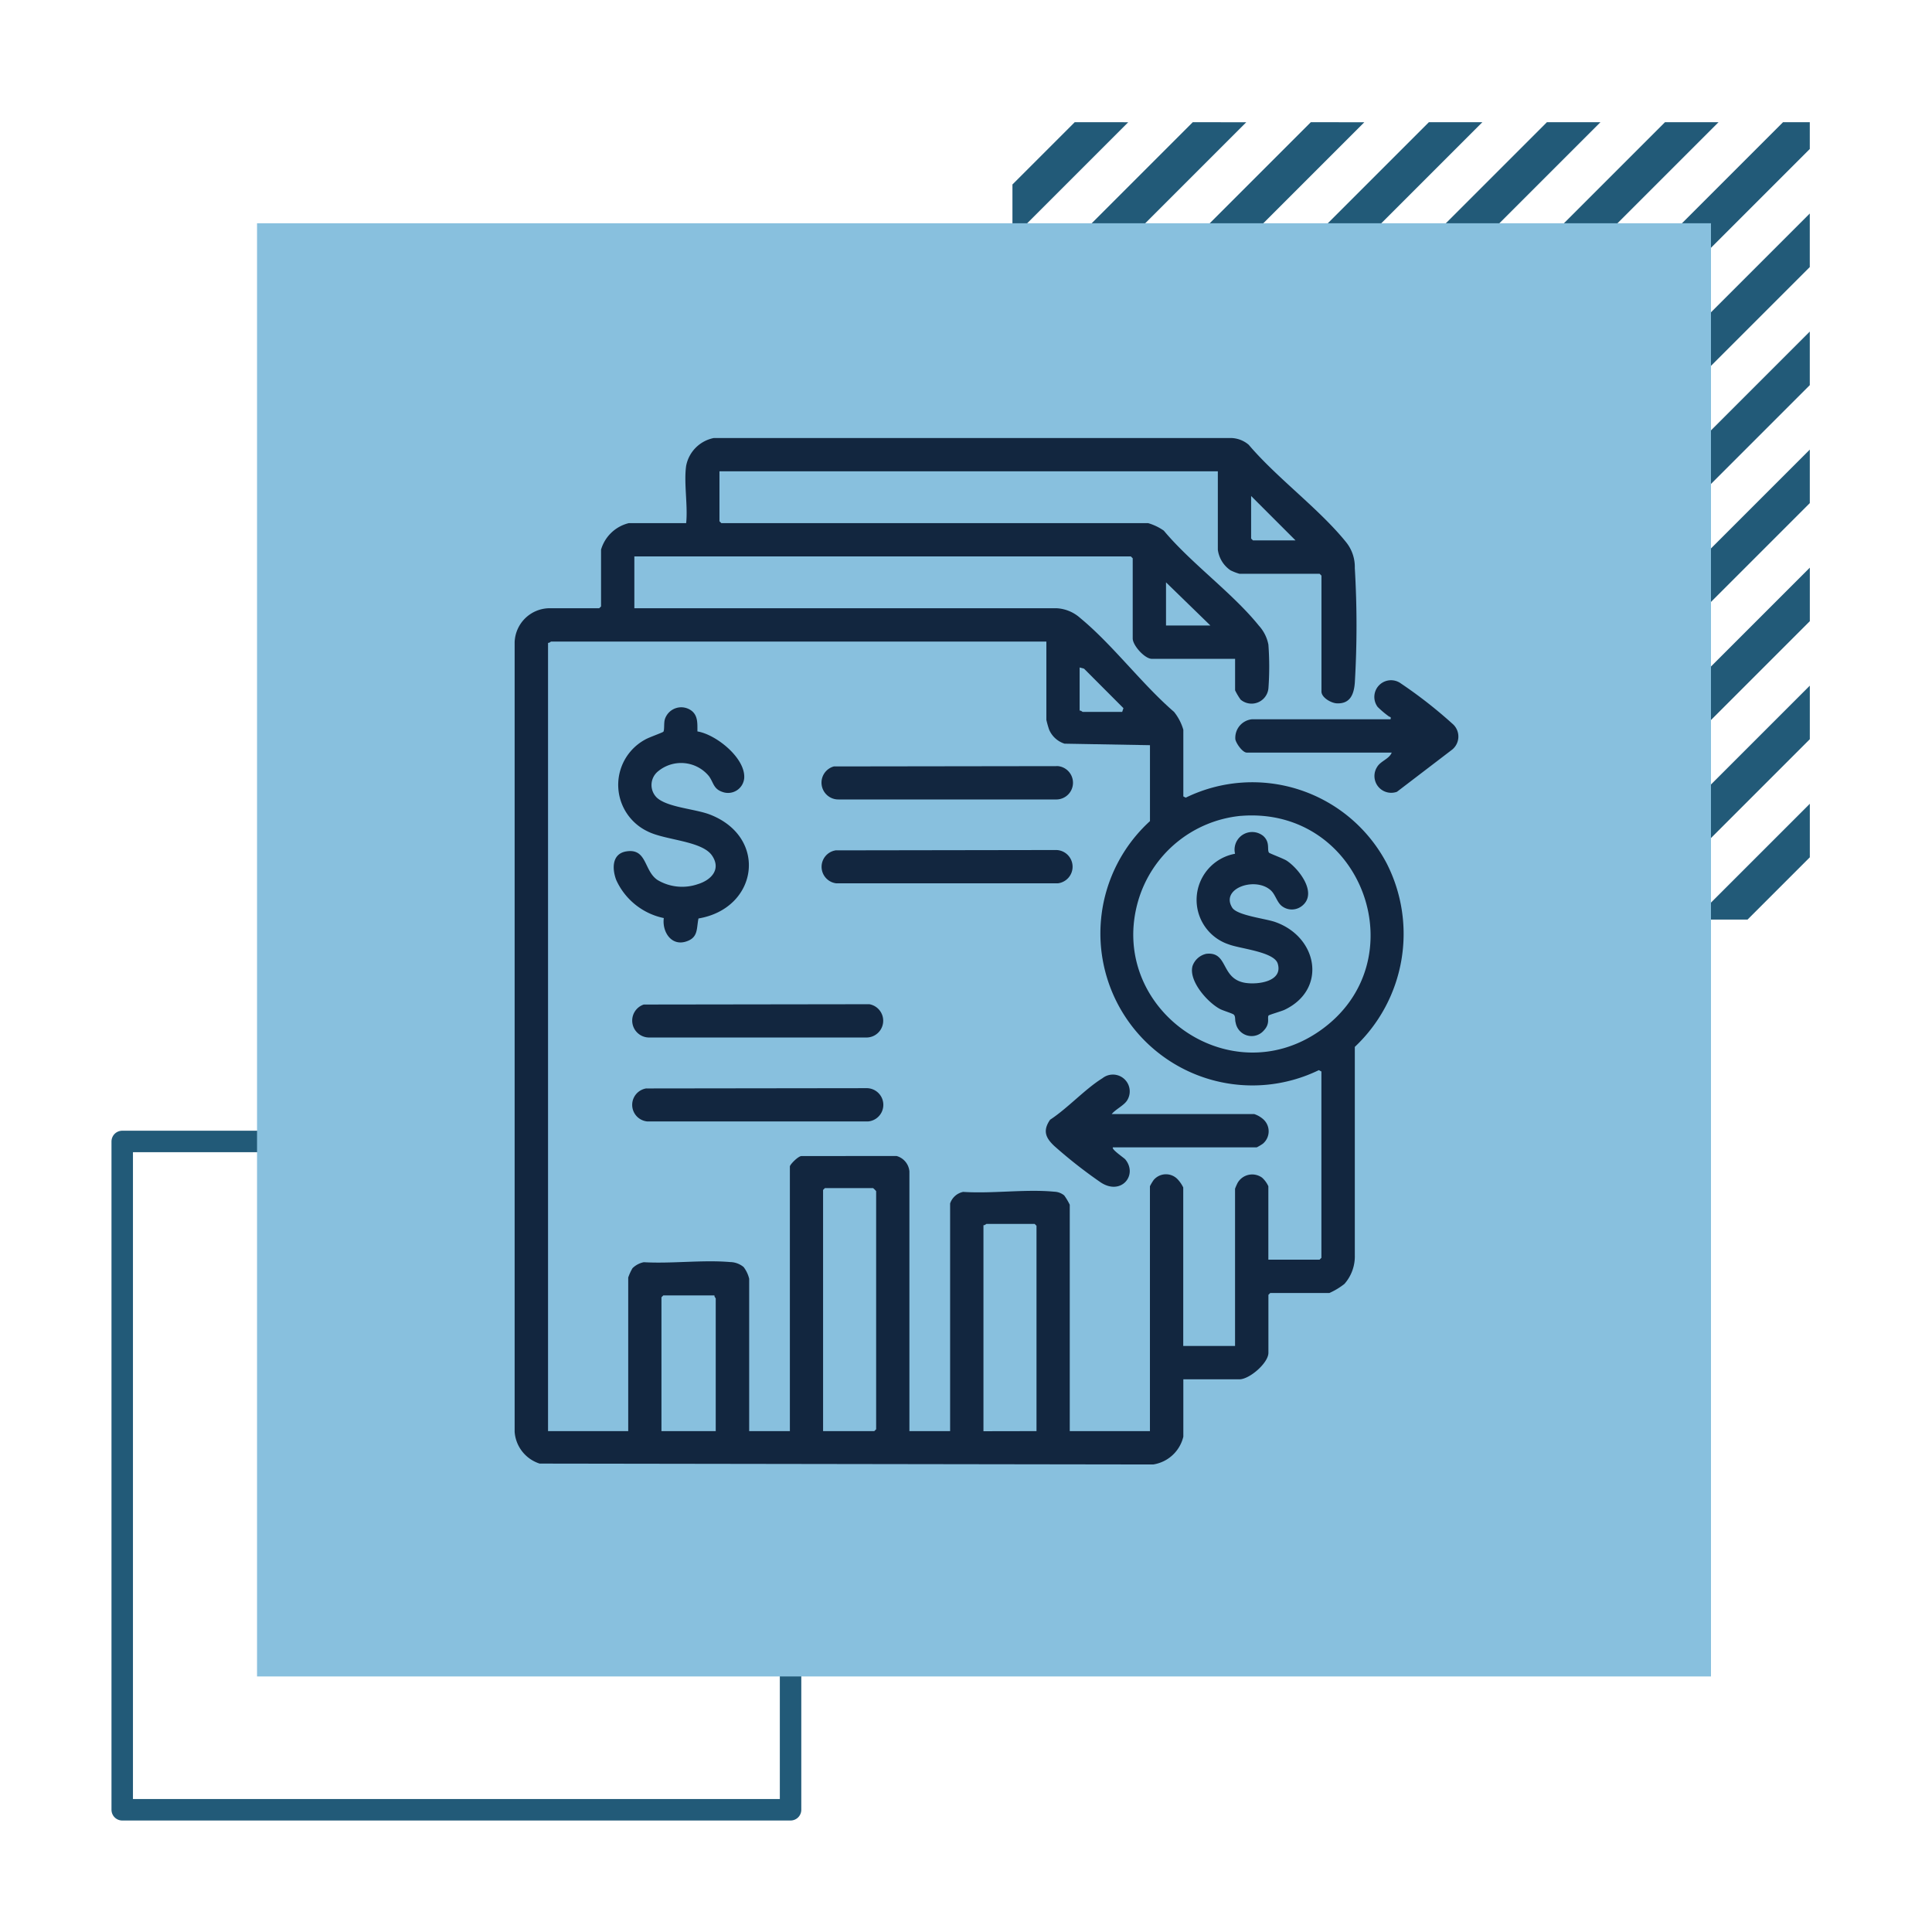 <svg xmlns="http://www.w3.org/2000/svg" xmlns:xlink="http://www.w3.org/1999/xlink" width="180" height="180" viewBox="0 0 180 180">
  <defs>
    <clipPath id="clip-path">
      <rect id="Rectangle_405186" data-name="Rectangle 405186" width="87.924" height="95.641" fill="#12263f"/>
    </clipPath>
  </defs>
  <g id="img13" transform="translate(-358.668 -5326)">
    <rect id="Rectangle_403656" data-name="Rectangle 403656" width="180" height="180" transform="translate(358.668 5326)" fill="none"/>
    <g id="Group_1101106" data-name="Group 1101106" transform="translate(-148.045 -2662)">
      <g id="Group_1101010" data-name="Group 1101010" transform="translate(601.04 7999.387)">
        <path id="Path_875656" data-name="Path 875656" d="M213.638,10.626,141.848,82.417v2.494h2.494L216.133,13.12V10.626Z" transform="translate(-141.846 -10.626)" fill="#225a78"/>
        <path id="Path_875657" data-name="Path 875657" d="M202.64,10.626,141.848,71.419v4.989l65.781-65.782Z" transform="translate(-141.846 -10.626)" fill="#225a78"/>
        <path id="Path_875658" data-name="Path 875658" d="M191.64,10.626,141.847,60.42v4.988l54.782-54.783Z" transform="translate(-141.846 -10.626)" fill="#225a78"/>
        <path id="Path_875659" data-name="Path 875659" d="M180.642,10.626l-38.8,38.8V54.41l43.784-43.784Z" transform="translate(-141.846 -10.626)" fill="#225a78"/>
        <path id="Path_875660" data-name="Path 875660" d="M169.644,10.626l-27.8,27.8v4.988l32.786-32.786Z" transform="translate(-141.846 -10.626)" fill="#225a78"/>
        <path id="Path_875661" data-name="Path 875661" d="M158.645,10.626l-16.8,16.8v4.989l21.787-21.787Z" transform="translate(-141.846 -10.626)" fill="#225a78"/>
        <path id="Path_875662" data-name="Path 875662" d="M147.646,10.626l-5.8,5.8v4.989l10.788-10.788Z" transform="translate(-141.846 -10.626)" fill="#225a78"/>
        <path id="Path_875663" data-name="Path 875663" d="M268.109,147.676H273.1l5.8-5.8v-4.988Z" transform="translate(-204.61 -73.39)" fill="#225a78"/>
        <path id="Path_875664" data-name="Path 875664" d="M246.238,136.8h4.989l16.8-16.8v-4.988Z" transform="translate(-193.738 -62.518)" fill="#225a78"/>
        <path id="Path_875665" data-name="Path 875665" d="M224.368,125.933h4.989l27.8-27.8V93.147Z" transform="translate(-182.867 -51.646)" fill="#225a78"/>
        <path id="Path_875666" data-name="Path 875666" d="M202.5,115.061h4.989l38.795-38.8V71.277Z" transform="translate(-171.996 -40.775)" fill="#225a78"/>
        <path id="Path_875667" data-name="Path 875667" d="M180.628,104.19h4.988L235.41,54.4V49.407Z" transform="translate(-161.123 -29.904)" fill="#225a78"/>
        <path id="Path_875668" data-name="Path 875668" d="M158.757,93.318h4.989l60.792-60.793V27.536Z" transform="translate(-150.252 -19.032)" fill="#225a78"/>
      </g>
      <rect id="Rectangle_403642" data-name="Rectangle 403642" width="62.268" height="62.267" transform="translate(518.1 8094.346)" fill="none" stroke="#225a78" stroke-linecap="round" stroke-linejoin="round" stroke-width="2"/>
      <rect id="Rectangle_403641" data-name="Rectangle 403641" width="135.46" height="135.39" transform="translate(530.661 8008.801)" fill="#88c0de"/>
      <g id="Group_1102951" data-name="Group 1102951" transform="translate(554.661 8028.801)">
        <g id="Group_1102950" data-name="Group 1102950" clip-path="url(#clip-path)">
          <path id="Path_879861" data-name="Path 879861" d="M15.98,2.593A3.266,3.266,0,0,1,18.565.007l48.16,0A2.628,2.628,0,0,1,68.39.636c2.651,3.121,6.551,5.948,9.079,9.081a3.669,3.669,0,0,1,.807,2.411,90.093,90.093,0,0,1,0,10.7c-.086,1.065-.435,1.955-1.672,1.9-.539-.024-1.435-.541-1.435-1.1v-10.8l-.173-.173h-7.47a4.946,4.946,0,0,1-.829-.32,2.754,2.754,0,0,1-1.182-1.921V3.11H19.083V7.765l.173.173H59.02a4.915,4.915,0,0,1,1.461.7c2.553,3.054,6.415,5.817,8.862,8.858a3.618,3.618,0,0,1,.883,1.766,27.629,27.629,0,0,1,.005,4.029,1.577,1.577,0,0,1-2.594,1.089,5.808,5.808,0,0,1-.514-.865V20.581H59.365c-.655,0-1.781-1.248-1.781-1.9V11.213l-.173-.173H11.153v4.828H50.515a3.581,3.581,0,0,1,2.186.917c3.02,2.489,5.729,6.141,8.733,8.737A4.782,4.782,0,0,1,62.3,27.19V33.4l.226.115a14.141,14.141,0,0,1,18.716,6.113,14.465,14.465,0,0,1-2.965,17.107l0,19.428a3.876,3.876,0,0,1-.966,2.655,6.568,6.568,0,0,1-1.4.845H70.4l-.173.173v5.4c0,.948-1.763,2.471-2.7,2.471H62.3V93.05a3.419,3.419,0,0,1-2.811,2.591l-57.16-.083A3.355,3.355,0,0,1,0,92.6V19.025a3.28,3.28,0,0,1,3.165-3.157H7.878L8.05,15.7V10.409a3.573,3.573,0,0,1,2.586-2.471H15.98c.171-1.645-.231-3.757,0-5.345M72.754,9.547,68.616,5.409V9.374l.173.173Zm-7.93,7.931-4.137-4.023v4.023ZM49.539,18.972H3.4c-.038,0-.175.152-.288.115V92.533h7.47V78.222a4.725,4.725,0,0,1,.4-.869,2.074,2.074,0,0,1,1.052-.557c2.6.149,5.476-.233,8.039-.014a2.02,2.02,0,0,1,1.26.464,2.913,2.913,0,0,1,.518,1.091V92.533h3.792V67.878c0-.18.8-1,1.1-.971L35.58,66.9a1.637,1.637,0,0,1,1.2,1.442V92.533h3.792V71.326a1.621,1.621,0,0,1,1.217-1.081c2.721.18,5.825-.275,8.5-.016a1.528,1.528,0,0,1,.916.348,5.808,5.808,0,0,1,.514.865V92.533h7.47V69.717a4.5,4.5,0,0,1,.343-.576,1.5,1.5,0,0,1,2.248-.06,3.1,3.1,0,0,1,.512.752V84.6h4.827V69.947a5.311,5.311,0,0,1,.247-.557,1.569,1.569,0,0,1,2.274-.469,2.416,2.416,0,0,1,.582.8v6.839h4.769l.173-.173V59.028l-.238-.127A14.162,14.162,0,0,1,59.192,35.7V28.626l-7.961-.141a2.33,2.33,0,0,1-1.439-1.319,9.041,9.041,0,0,1-.253-.9Zm3.1,6.437c.113-.037.249.115.288.115h3.677l.117-.347-3.674-3.682-.408-.109Zm15.032,9.8a11.075,11.075,0,0,0-9.572,7.9c-2.89,9.911,8.342,18.065,16.872,12.162,9.265-6.411,4.089-20.961-7.3-20.059M28.737,92.533h4.77l.173-.173V70.177a1.953,1.953,0,0,0-.287-.287H28.909l-.173.173Zm19.883,0V73.4l-.173-.173H43.965c-.038,0-.175.152-.287.115v19.2Zm-30-12.643h-4.77l-.172.173V92.533h5.057V80.176c0-.038-.153-.175-.115-.287" transform="translate(0 0)" fill="#12263f"/>
          <path id="Path_879862" data-name="Path 879862" d="M145.6,47.76c.073-.271-.07-.195-.147-.263a8.512,8.512,0,0,1-1.055-.891,1.556,1.556,0,0,1,2.177-2.177,42.718,42.718,0,0,1,4.774,3.731,1.568,1.568,0,0,1,0,2.42L146.2,54.514a1.562,1.562,0,0,1-1.851-2.311c.333-.564,1.122-.736,1.361-1.339h-13.5c-.4,0-.993-.856-1.067-1.234a1.731,1.731,0,0,1,1.528-1.869Z" transform="translate(-63.995 -21.547)" fill="#12263f"/>
          <path id="Path_879863" data-name="Path 879863" d="M25.319,49.364c.581.486.5,1.22.511,1.9,1.739.283,4.465,2.467,4.36,4.329a1.511,1.511,0,0,1-2.013,1.313c-.868-.285-.835-.878-1.278-1.479a3.356,3.356,0,0,0-4.707-.471,1.641,1.641,0,0,0-.158,2.463c.968.922,3.589,1.058,4.961,1.59,5.445,2.113,4.494,8.74-1.067,9.682-.2.959,0,1.789-1.178,2.154-1.379.427-2.223-.947-2.053-2.193A6.263,6.263,0,0,1,18.262,65.1c-.39-1.039-.414-2.446.951-2.661,1.95-.306,1.611,1.851,2.931,2.686a4.476,4.476,0,0,0,3.694.377c1.258-.376,2.232-1.374,1.356-2.669-.94-1.389-4.379-1.425-6.014-2.261a4.8,4.8,0,0,1-.207-8.557c.323-.192,1.635-.651,1.686-.728.11-.166.032-.79.13-1.134a1.6,1.6,0,0,1,2.531-.788" transform="translate(-8.8 -23.919)" fill="#12263f"/>
          <path id="Path_879864" data-name="Path 879864" d="M102.925,122.686c-.188.166,1.034.979,1.151,1.123,1.189,1.454-.381,3.4-2.29,2.143a44.481,44.481,0,0,1-4.317-3.384c-.819-.765-1.107-1.433-.4-2.458,1.623-1.056,3.274-2.876,4.873-3.862a1.567,1.567,0,0,1,2.3,2.066c-.286.463-1.081.832-1.432,1.269h13.275a2.425,2.425,0,0,1,.809.455,1.507,1.507,0,0,1,0,2.306,4.53,4.53,0,0,1-.576.343Z" transform="translate(-47.181 -56.59)" fill="#12263f"/>
          <path id="Path_879865" data-name="Path 879865" d="M22.711,118.362l20.542-.026a1.553,1.553,0,0,1,.117,3.1l-20.575,0a1.551,1.551,0,0,1-.084-3.078" transform="translate(-10.438 -57.755)" fill="#12263f"/>
          <path id="Path_879866" data-name="Path 879866" d="M57,59.757l20.893-.029a1.558,1.558,0,0,1-.118,3.106l-20.34,0A1.567,1.567,0,0,1,57,59.757" transform="translate(-27.262 -29.151)" fill="#12263f"/>
          <path id="Path_879867" data-name="Path 879867" d="M22.478,103.089l21.008-.029a1.563,1.563,0,0,1-.349,3.1H23.028a1.577,1.577,0,0,1-.55-3.075" transform="translate(-10.437 -50.3)" fill="#12263f"/>
          <path id="Path_879868" data-name="Path 879868" d="M57.234,75.032,77.659,75a1.557,1.557,0,0,1,.234,3.1H57.2a1.55,1.55,0,0,1,.033-3.076" transform="translate(-27.261 -36.607)" fill="#12263f"/>
          <path id="Path_879869" data-name="Path 879869" d="M130.689,77.183c-1.381-1.424-4.828-.309-3.674,1.537.449.719,3.063,1.01,3.974,1.324,4.009,1.386,4.9,6.292.892,8.194-.264.125-1.44.463-1.482.53-.141.225.168.727-.416,1.365a1.507,1.507,0,0,1-2.646-.69c-.083-.243,0-.577-.168-.752-.12-.122-1-.372-1.3-.535-1.163-.621-2.931-2.615-2.554-4a1.754,1.754,0,0,1,1.28-1.138c2.076-.232,1.312,2.3,3.6,2.7,1.159.2,3.583-.1,3.057-1.794-.341-1.1-3.5-1.377-4.542-1.778a4.368,4.368,0,0,1,.568-8.45,1.64,1.64,0,0,1,2.636-1.652c.651.6.328,1.249.523,1.546.05.076,1.354.552,1.659.754,1.122.743,2.887,3,1.451,4.185a1.516,1.516,0,0,1-1.957,0c-.388-.33-.563-.993-.9-1.341" transform="translate(-60.159 -34.954)" fill="#12263f"/>
        </g>
      </g>
    </g>
  </g>
</svg>
